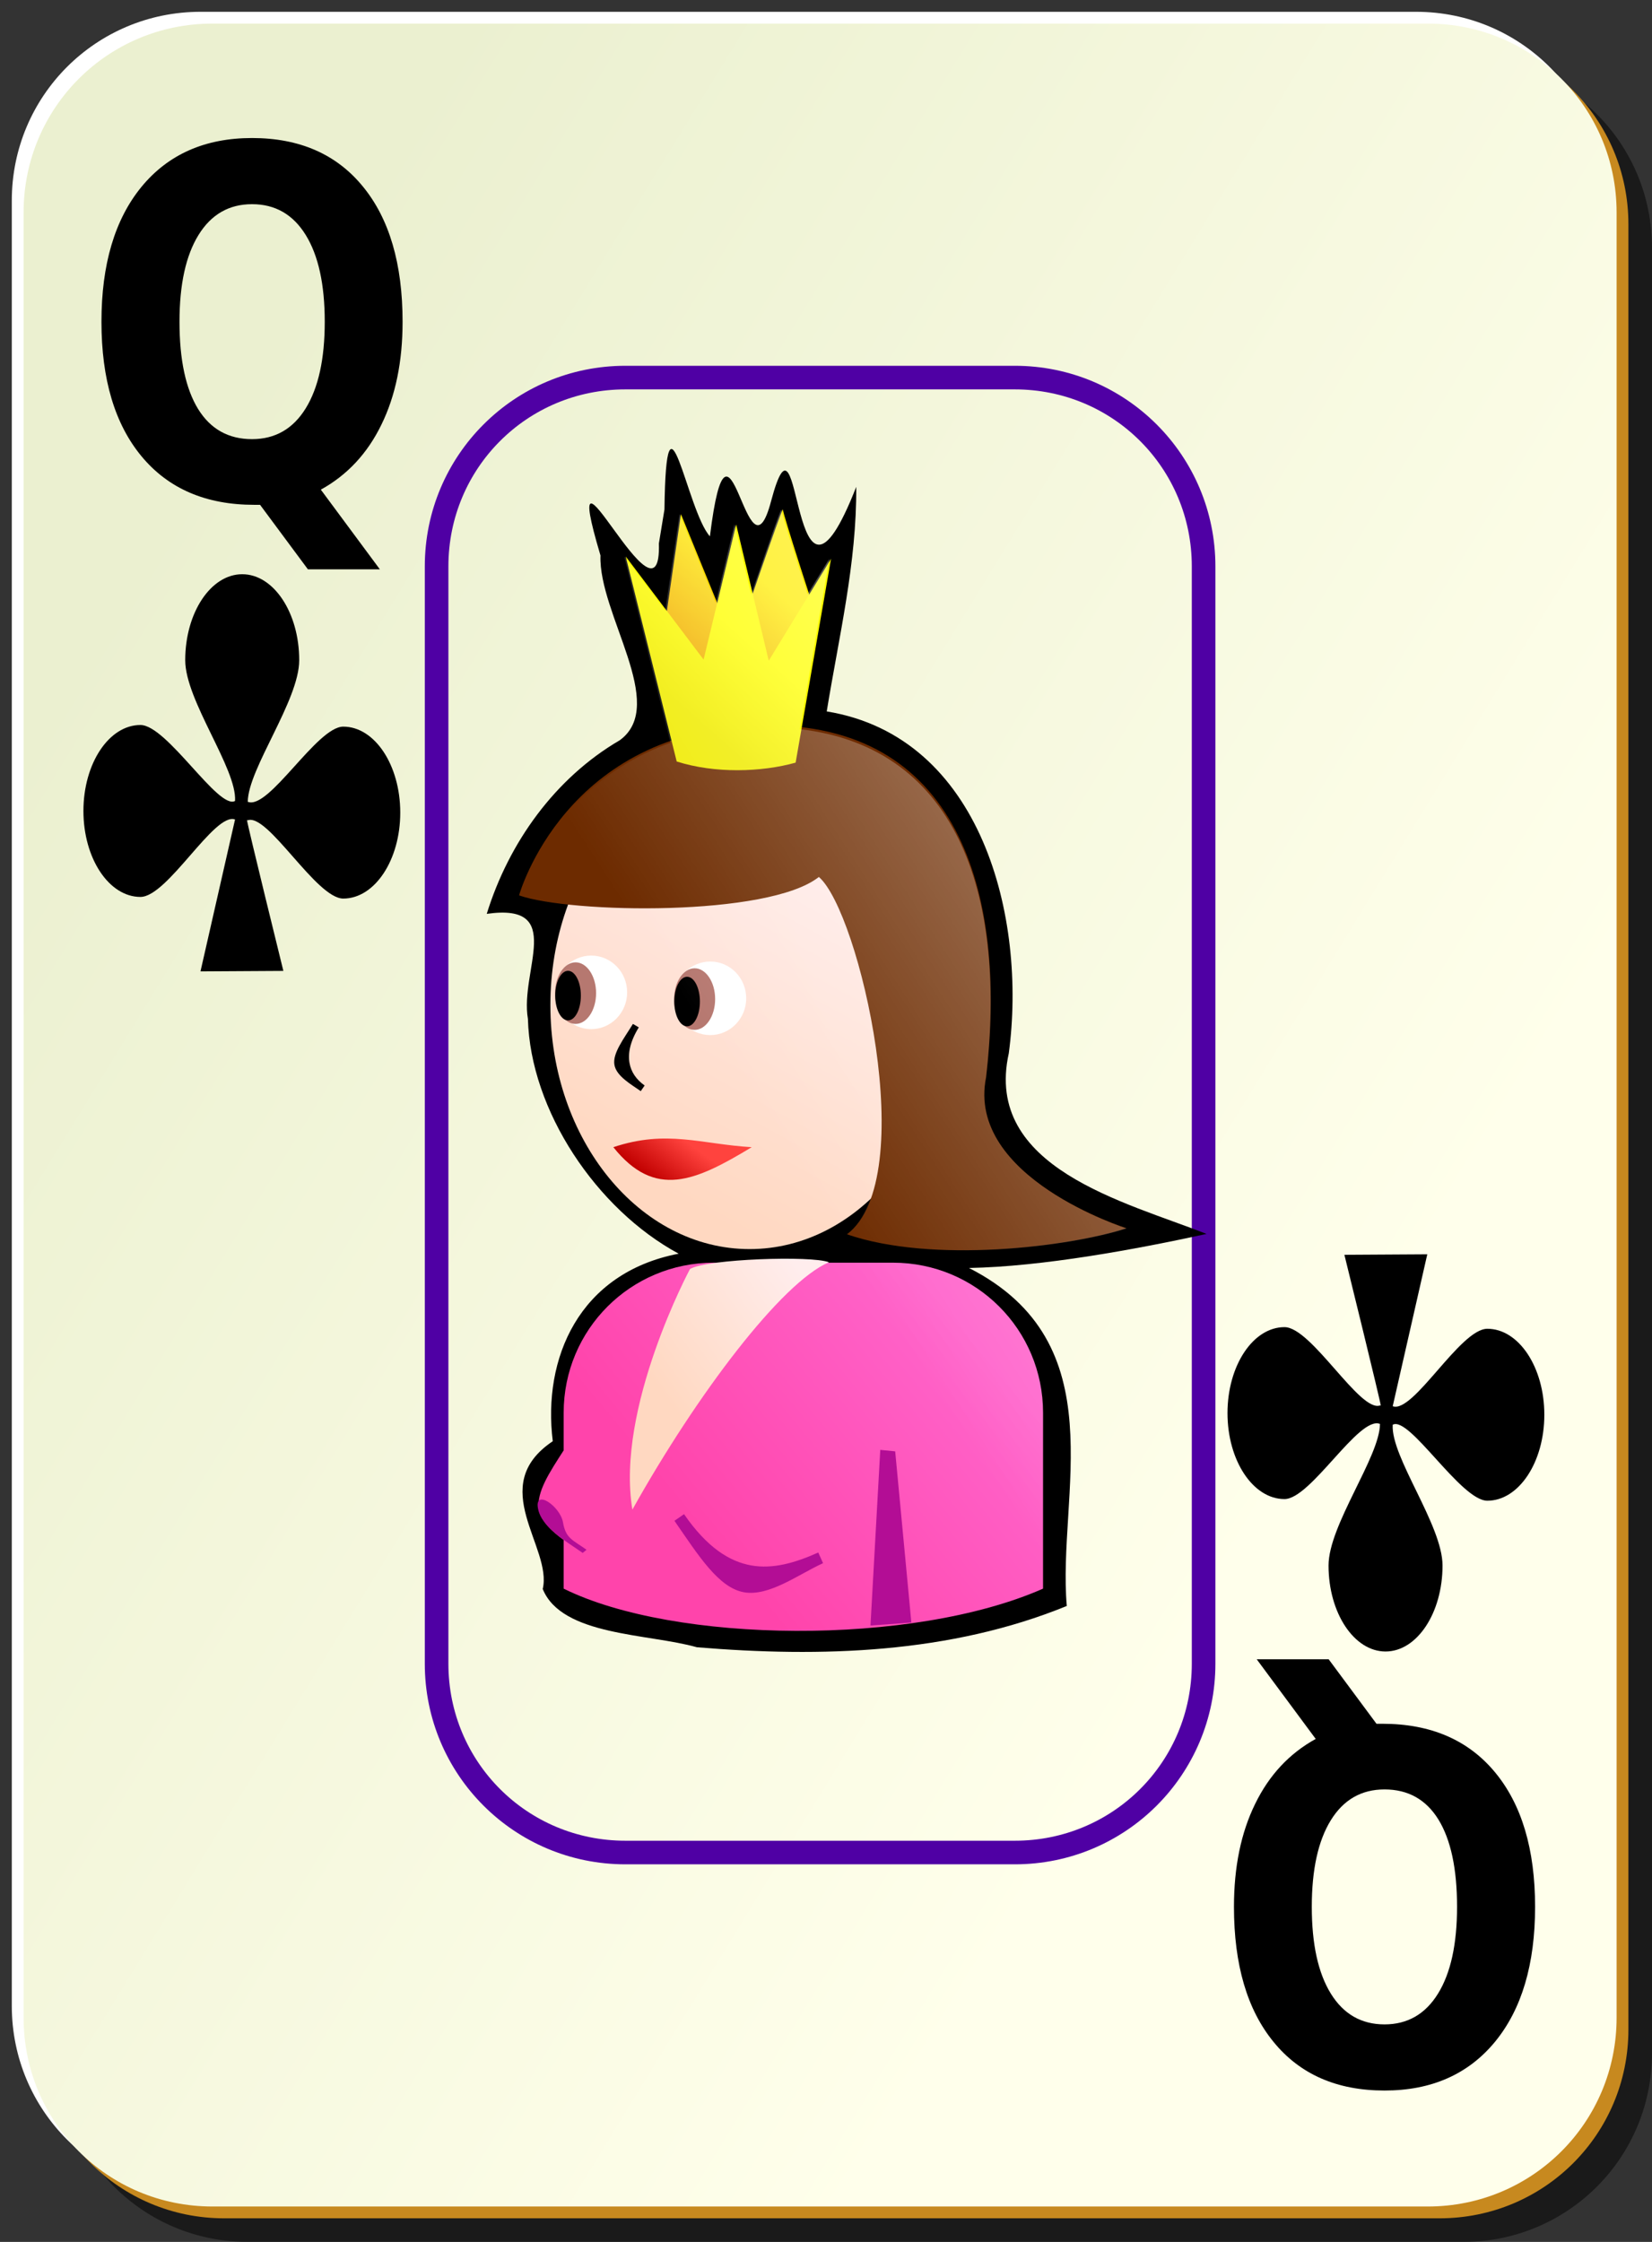 <?xml version="1.0" encoding="UTF-8" standalone="no"?>
<!-- Created with Inkscape (http://www.inkscape.org/) -->
<svg
   xmlns:dc="http://purl.org/dc/elements/1.1/"
   xmlns:cc="http://web.resource.org/cc/"
   xmlns:rdf="http://www.w3.org/1999/02/22-rdf-syntax-ns#"
   xmlns:svg="http://www.w3.org/2000/svg"
   xmlns="http://www.w3.org/2000/svg"
   xmlns:xlink="http://www.w3.org/1999/xlink"
   xmlns:sodipodi="http://inkscape.sourceforge.net/DTD/sodipodi-0.dtd"
   xmlns:inkscape="http://www.inkscape.org/namespaces/inkscape"
   id="svg2"
   height="190"
   width="140"
   y="0"
   x="0"
   version="1.0"
   sodipodi:version="0.32"
   inkscape:version="0.41+cvs"
   sodipodi:docname="bordered_c_q.svg"
   sodipodi:docbase="/home/nicu/Desktop/card_nicu_buculei_01.zip_FILES/cards/bordered">
  <rect width="100%" height="100%" fill="#333333" stroke="none"/>
  <sodipodi:namedview
     id="base"
     pagecolor="#ffffff"
     bordercolor="#666666"
     borderopacity="1.0"
     inkscape:pageopacity="0.0"
     inkscape:pageshadow="2"
     inkscape:window-width="1152"
     inkscape:window-height="791"
     inkscape:zoom="1.0000000"
     inkscape:cx="70.000000"
     inkscape:cy="95.000000"
     inkscape:window-x="0"
     inkscape:window-y="26"
     inkscape:current-layer="svg2"
     showgrid="false" />
  <defs
     id="defs3">
    <linearGradient
       id="linearGradient2060">
      <stop
         id="stop2062"
         offset="0"
         style="stop-color:#ebf0d0;stop-opacity:1;" />
      <stop
         id="stop2064"
         offset="1"
         style="stop-color:#ffffeb;stop-opacity:1;" />
    </linearGradient>
    <linearGradient
       gradientTransform="translate(0,-1)"
       gradientUnits="userSpaceOnUse"
       xlink:href="#linearGradient2060"
       id="linearGradient4853"
       y2="128.695"
       x2="109"
       y1="63.1"
       x1="2" />
    <linearGradient
       y2="256.18"
       x2="484.796"
       y1="437.499"
       x1="356.442"
       gradientTransform="matrix(0.187,0,0,0.145,-49.32,316.049)"
       gradientUnits="userSpaceOnUse"
       id="linearGradient4406"
       xlink:href="#linearGradient3857"
       inkscape:collect="always" />
    <linearGradient
       gradientTransform="translate(-19.627,283.294)"
       y2="101.982"
       x2="32.217"
       y1="103.131"
       x1="25.75"
       gradientUnits="userSpaceOnUse"
       id="linearGradient4403"
       xlink:href="#linearGradient5407"
       inkscape:collect="always" />
    <linearGradient
       y2="415.539"
       x2="449.323"
       y1="540.539"
       x1="298.986"
       gradientTransform="matrix(0.145,0,0,0.145,-26.925,326.69)"
       gradientUnits="userSpaceOnUse"
       id="linearGradient4400"
       xlink:href="#linearGradient4408"
       inkscape:collect="always" />
    <linearGradient
       y2="322.139"
       x2="312.092"
       y1="346.327"
       x1="294.246"
       gradientTransform="matrix(0.145,0,0,0.145,-26.527,329.383)"
       gradientUnits="userSpaceOnUse"
       id="linearGradient4388"
       xlink:href="#linearGradient6214"
       inkscape:collect="always" />
    <linearGradient
       gradientTransform="translate(-19.627,283.294)"
       y2="51.181"
       x2="60"
       y1="58.34"
       x1="32.464"
       gradientUnits="userSpaceOnUse"
       id="linearGradient4380"
       xlink:href="#linearGradient5417"
       inkscape:collect="always" />
    <linearGradient
       gradientTransform="translate(-19.627,283.294)"
       y2="56.605"
       x2="60.723"
       y1="63.942"
       x1="32.969"
       gradientUnits="userSpaceOnUse"
       id="linearGradient4377"
       xlink:href="#linearGradient5407"
       inkscape:collect="always" />
    <linearGradient
       gradientTransform="translate(-19.627,283.294)"
       y2="103.148"
       x2="61.035"
       y1="104.916"
       x1="58.248"
       gradientUnits="userSpaceOnUse"
       id="linearGradient4374"
       xlink:href="#linearGradient5407"
       inkscape:collect="always" />
    <linearGradient
       y2="110.928"
       x2="43.598"
       y1="116.761"
       x1="36.313"
       gradientTransform="translate(-16.307,286.413)"
       gradientUnits="userSpaceOnUse"
       id="linearGradient4370"
       xlink:href="#linearGradient5407"
       inkscape:collect="always" />
    <linearGradient
       y2="346.667"
       x2="361.498"
       y1="-31.93"
       x1="688.304"
       gradientTransform="matrix(0.187,0,0,0.145,-49.318,316.048)"
       gradientUnits="userSpaceOnUse"
       id="linearGradient4342"
       xlink:href="#linearGradient2580"
       inkscape:collect="always" />
    <linearGradient
       y2="344.417"
       x2="410.906"
       y1="77.395"
       x1="652.295"
       gradientTransform="matrix(0.187,0,0,0.145,74.296,109.487)"
       gradientUnits="userSpaceOnUse"
       id="linearGradient3736"
       xlink:href="#linearGradient2580"
       inkscape:collect="always" />
    <linearGradient
       y2="256.18"
       x2="484.796"
       y1="437.499"
       x1="356.442"
       gradientTransform="matrix(0.187,0,0,0.145,74.301,109.475)"
       gradientUnits="userSpaceOnUse"
       id="linearGradient3686"
       xlink:href="#linearGradient3857"
       inkscape:collect="always" />
    <linearGradient
       y2="415.539"
       x2="449.323"
       y1="540.539"
       x1="298.986"
       gradientTransform="matrix(0.145,0,0,0.145,99.215,121.455)"
       gradientUnits="userSpaceOnUse"
       id="linearGradient3683"
       xlink:href="#linearGradient3865"
       inkscape:collect="always" />
    <linearGradient
       y2="322.139"
       x2="312.092"
       y1="346.327"
       x1="294.246"
       gradientTransform="matrix(0.145,0,0,0.145,97.094,122.808)"
       gradientUnits="userSpaceOnUse"
       id="linearGradient3671"
       xlink:href="#linearGradient6214"
       inkscape:collect="always" />
    <linearGradient
       gradientTransform="translate(43.646,73.72)"
       y2="120.973"
       x2="105.545"
       y1="124.161"
       x1="101.393"
       gradientUnits="userSpaceOnUse"
       id="linearGradient3664"
       xlink:href="#linearGradient5407"
       inkscape:collect="always" />
    <linearGradient
       y2="103.334"
       x2="112.891"
       y1="108.764"
       x1="98.818"
       gradientTransform="translate(39.501,74.756)"
       gradientUnits="userSpaceOnUse"
       id="linearGradient3661"
       xlink:href="#linearGradient3196"
       inkscape:collect="always" />
    <linearGradient
       y2="62.671"
       x2="111.883"
       y1="65.109"
       x1="103.562"
       gradientTransform="translate(40.119,73.845)"
       gradientUnits="userSpaceOnUse"
       id="linearGradient3658"
       xlink:href="#linearGradient5407"
       inkscape:collect="always" />
    <linearGradient
       gradientTransform="translate(43.646,73.72)"
       y2="57.702"
       x2="117.139"
       y1="62.938"
       x1="93.5"
       gradientUnits="userSpaceOnUse"
       id="linearGradient3655"
       xlink:href="#linearGradient3865"
       inkscape:collect="always" />
    <linearGradient
       y2="98.109"
       x2="-101.909"
       y1="46.291"
       x1="-21.764"
       gradientTransform="translate(181.438,56.211)"
       gradientUnits="userSpaceOnUse"
       id="linearGradient3601"
       xlink:href="#linearGradient2580"
       inkscape:collect="always" />
    <linearGradient
       y2="256.18"
       x2="484.796"
       y1="437.499"
       x1="356.442"
       gradientTransform="matrix(0.187,0,0,0.145,12.089,108.534)"
       gradientUnits="userSpaceOnUse"
       id="linearGradient3598"
       xlink:href="#linearGradient3857"
       inkscape:collect="always" />
    <linearGradient
       y2="415.539"
       x2="449.323"
       y1="540.539"
       x1="298.986"
       gradientTransform="matrix(0.145,0,0,0.145,37.484,121.174)"
       gradientUnits="userSpaceOnUse"
       id="linearGradient3595"
       xlink:href="#linearGradient3865"
       inkscape:collect="always" />
    <linearGradient
       y2="322.139"
       x2="312.092"
       y1="346.327"
       x1="294.246"
       gradientTransform="matrix(0.145,0,0,0.145,34.882,120.523)"
       gradientUnits="userSpaceOnUse"
       id="linearGradient3580"
       xlink:href="#linearGradient6214"
       inkscape:collect="always" />
    <linearGradient
       y2="113.287"
       x2="65.8"
       y1="122.476"
       x1="53.127"
       gradientTransform="translate(24.438,65.208)"
       gradientUnits="userSpaceOnUse"
       id="linearGradient3574"
       xlink:href="#linearGradient3857"
       inkscape:collect="always" />
    <linearGradient
       y2="256.18"
       x2="484.796"
       y1="437.499"
       x1="356.442"
       gradientTransform="matrix(0.187,0,0,0.145,-43.32,111.049)"
       gradientUnits="userSpaceOnUse"
       id="linearGradient3518"
       xlink:href="#linearGradient3857"
       inkscape:collect="always" />
    <linearGradient
       gradientTransform="translate(-13.627,78.294)"
       y2="101.982"
       x2="32.217"
       y1="103.131"
       x1="25.75"
       gradientUnits="userSpaceOnUse"
       id="linearGradient3515"
       xlink:href="#linearGradient5407"
       inkscape:collect="always" />
    <linearGradient
       y2="415.539"
       x2="449.323"
       y1="540.539"
       x1="298.986"
       gradientTransform="matrix(0.145,0,0,0.145,-20.925,121.69)"
       gradientUnits="userSpaceOnUse"
       id="linearGradient3512"
       xlink:href="#linearGradient3865"
       inkscape:collect="always" />
    <linearGradient
       y2="322.139"
       x2="312.092"
       y1="346.327"
       x1="294.246"
       gradientTransform="matrix(0.145,0,0,0.145,-20.527,124.383)"
       gradientUnits="userSpaceOnUse"
       id="linearGradient3500"
       xlink:href="#linearGradient6214"
       inkscape:collect="always" />
    <linearGradient
       gradientTransform="translate(-13.627,78.294)"
       y2="51.181"
       x2="60"
       y1="58.34"
       x1="32.464"
       gradientUnits="userSpaceOnUse"
       id="linearGradient3492"
       xlink:href="#linearGradient5417"
       inkscape:collect="always" />
    <linearGradient
       gradientTransform="translate(-13.627,78.294)"
       y2="56.605"
       x2="60.723"
       y1="63.942"
       x1="32.969"
       gradientUnits="userSpaceOnUse"
       id="linearGradient3489"
       xlink:href="#linearGradient5407"
       inkscape:collect="always" />
    <linearGradient
       gradientTransform="translate(-13.627,78.294)"
       y2="103.148"
       x2="61.035"
       y1="104.916"
       x1="58.248"
       gradientUnits="userSpaceOnUse"
       id="linearGradient3486"
       xlink:href="#linearGradient5407"
       inkscape:collect="always" />
    <linearGradient
       y2="110.928"
       x2="43.598"
       y1="116.761"
       x1="36.313"
       gradientTransform="translate(-10.307,81.413)"
       gradientUnits="userSpaceOnUse"
       id="linearGradient3482"
       xlink:href="#linearGradient5407"
       inkscape:collect="always" />
    <linearGradient
       y2="346.667"
       x2="361.498"
       y1="-31.93"
       x1="688.304"
       gradientTransform="matrix(0.187,0,0,0.145,-43.318,111.048)"
       gradientUnits="userSpaceOnUse"
       id="linearGradient3454"
       xlink:href="#linearGradient2580"
       inkscape:collect="always" />
    <linearGradient
       y2="344.417"
       x2="410.906"
       y1="77.395"
       x1="652.295"
       gradientTransform="matrix(0.187,0,0,0.145,30.646,35.762)"
       gradientUnits="userSpaceOnUse"
       id="linearGradient2288"
       xlink:href="#linearGradient2580"
       inkscape:collect="always" />
    <linearGradient
       y2="57.702"
       x2="117.139"
       y1="62.938"
       x1="93.5"
       gradientUnits="userSpaceOnUse"
       id="linearGradient2284"
       xlink:href="#linearGradient3865"
       inkscape:collect="always" />
    <linearGradient
       y2="62.671"
       x2="111.883"
       y1="65.109"
       x1="103.562"
       gradientTransform="translate(-3.528,0.125)"
       gradientUnits="userSpaceOnUse"
       id="linearGradient2282"
       xlink:href="#linearGradient5407"
       inkscape:collect="always" />
    <linearGradient
       y2="103.334"
       x2="112.891"
       y1="108.764"
       x1="98.818"
       gradientTransform="translate(-4.145,1.036)"
       gradientUnits="userSpaceOnUse"
       id="linearGradient2280"
       xlink:href="#linearGradient3196"
       inkscape:collect="always" />
    <linearGradient
       y2="120.973"
       x2="105.545"
       y1="124.161"
       x1="101.393"
       gradientUnits="userSpaceOnUse"
       id="linearGradient2278"
       xlink:href="#linearGradient5407"
       inkscape:collect="always" />
    <linearGradient
       y2="322.139"
       x2="312.092"
       y1="346.327"
       x1="294.246"
       gradientTransform="matrix(0.145,0,0,0.145,53.447,49.089)"
       gradientUnits="userSpaceOnUse"
       id="linearGradient2276"
       xlink:href="#linearGradient6214"
       inkscape:collect="always" />
    <linearGradient
       y2="415.539"
       x2="449.323"
       y1="540.539"
       x1="298.986"
       gradientTransform="matrix(0.145,0,0,0.145,55.568,47.736)"
       gradientUnits="userSpaceOnUse"
       id="linearGradient2274"
       xlink:href="#linearGradient3865"
       inkscape:collect="always" />
    <linearGradient
       y2="256.18"
       x2="484.796"
       y1="437.499"
       x1="356.442"
       gradientTransform="matrix(0.187,0,0,0.145,30.654,35.755)"
       gradientUnits="userSpaceOnUse"
       id="linearGradient2272"
       xlink:href="#linearGradient3857"
       inkscape:collect="always" />
    <linearGradient
       y2="346.667"
       x2="361.498"
       y1="-31.93"
       x1="688.304"
       gradientTransform="matrix(0.187,0,0,0.145,-29.693,32.755)"
       gradientUnits="userSpaceOnUse"
       id="linearGradient2270"
       xlink:href="#linearGradient2580"
       inkscape:collect="always" />
    <linearGradient
       y2="110.928"
       x2="43.598"
       y1="116.761"
       x1="36.313"
       gradientTransform="translate(3.32,3.119)"
       gradientUnits="userSpaceOnUse"
       id="linearGradient2268"
       xlink:href="#linearGradient5407"
       inkscape:collect="always" />
    <linearGradient
       y2="103.148"
       x2="61.035"
       y1="104.916"
       x1="58.248"
       gradientUnits="userSpaceOnUse"
       id="linearGradient2266"
       xlink:href="#linearGradient5407"
       inkscape:collect="always" />
    <linearGradient
       y2="56.605"
       x2="60.723"
       y1="63.942"
       x1="32.969"
       gradientUnits="userSpaceOnUse"
       id="linearGradient2264"
       xlink:href="#linearGradient5407"
       inkscape:collect="always" />
    <linearGradient
       y2="51.181"
       x2="60"
       y1="58.34"
       x1="32.464"
       gradientUnits="userSpaceOnUse"
       id="linearGradient2262"
       xlink:href="#linearGradient5417"
       inkscape:collect="always" />
    <linearGradient
       y2="322.139"
       x2="312.092"
       y1="346.327"
       x1="294.246"
       gradientTransform="matrix(0.145,0,0,0.145,-6.9,46.089)"
       gradientUnits="userSpaceOnUse"
       id="linearGradient2260"
       xlink:href="#linearGradient6214"
       inkscape:collect="always" />
    <linearGradient
       y2="415.539"
       x2="449.323"
       y1="540.539"
       x1="298.986"
       gradientTransform="matrix(0.145,0,0,0.145,-7.298,43.396)"
       gradientUnits="userSpaceOnUse"
       id="linearGradient2258"
       xlink:href="#linearGradient3865"
       inkscape:collect="always" />
    <linearGradient
       y2="101.982"
       x2="32.217"
       y1="103.131"
       x1="25.75"
       gradientUnits="userSpaceOnUse"
       id="linearGradient2256"
       xlink:href="#linearGradient5407"
       inkscape:collect="always" />
    <linearGradient
       y2="256.18"
       x2="484.796"
       y1="437.499"
       x1="356.442"
       gradientTransform="matrix(0.187,0,0,0.145,-29.693,32.755)"
       gradientUnits="userSpaceOnUse"
       id="linearGradient2254"
       xlink:href="#linearGradient3857"
       inkscape:collect="always" />
    <linearGradient
       y2="98.109"
       x2="-101.909"
       y1="46.291"
       x1="-21.764"
       gradientTransform="translate(70.987,-15.564)"
       gradientUnits="userSpaceOnUse"
       id="linearGradient2252"
       xlink:href="#linearGradient2580"
       inkscape:collect="always" />
    <linearGradient
       y2="113.287"
       x2="65.8"
       y1="122.476"
       x1="53.127"
       gradientTransform="translate(-86.018,-6.564)"
       gradientUnits="userSpaceOnUse"
       id="linearGradient2250"
       xlink:href="#linearGradient3857"
       inkscape:collect="always" />
    <linearGradient
       y2="322.139"
       x2="312.092"
       y1="346.327"
       x1="294.246"
       gradientTransform="matrix(0.145,0,0,0.145,-75.574,48.752)"
       gradientUnits="userSpaceOnUse"
       id="linearGradient2248"
       xlink:href="#linearGradient6214"
       inkscape:collect="always" />
    <linearGradient
       y2="415.539"
       x2="449.323"
       y1="540.539"
       x1="298.986"
       gradientTransform="matrix(0.145,0,0,0.145,-72.972,49.402)"
       gradientUnits="userSpaceOnUse"
       id="linearGradient2242"
       xlink:href="#linearGradient3865"
       inkscape:collect="always" />
    <linearGradient
       y2="256.18"
       x2="484.796"
       y1="437.499"
       x1="356.442"
       gradientTransform="matrix(0.187,0,0,0.145,-98.367,36.762)"
       gradientUnits="userSpaceOnUse"
       id="linearGradient2240"
       xlink:href="#linearGradient3857"
       inkscape:collect="always" />
    <linearGradient
       y2="344.417"
       x2="410.906"
       y1="77.395"
       x1="652.295"
       gradientTransform="matrix(0.187,0,0,0.145,30.646,35.762)"
       gradientUnits="userSpaceOnUse"
       id="linearGradient2005"
       xlink:href="#linearGradient2580"
       inkscape:collect="always" />
    <linearGradient
       y2="57.702"
       x2="117.139"
       y1="62.938"
       x1="93.5"
       gradientUnits="userSpaceOnUse"
       id="linearGradient2001"
       xlink:href="#linearGradient3865"
       inkscape:collect="always" />
    <linearGradient
       y2="62.671"
       x2="111.883"
       y1="65.109"
       x1="103.562"
       gradientTransform="translate(-3.528,0.125)"
       gradientUnits="userSpaceOnUse"
       id="linearGradient1999"
       xlink:href="#linearGradient5407"
       inkscape:collect="always" />
    <linearGradient
       y2="103.334"
       x2="112.891"
       y1="108.764"
       x1="98.818"
       gradientTransform="translate(-4.145,1.036)"
       gradientUnits="userSpaceOnUse"
       id="linearGradient1997"
       xlink:href="#linearGradient3196"
       inkscape:collect="always" />
    <linearGradient
       y2="120.973"
       x2="105.545"
       y1="124.161"
       x1="101.393"
       gradientUnits="userSpaceOnUse"
       id="linearGradient1995"
       xlink:href="#linearGradient5407"
       inkscape:collect="always" />
    <linearGradient
       y2="322.139"
       x2="312.092"
       y1="346.327"
       x1="294.246"
       gradientTransform="matrix(0.145,0,0,0.145,53.447,49.089)"
       gradientUnits="userSpaceOnUse"
       id="linearGradient1993"
       xlink:href="#linearGradient6214"
       inkscape:collect="always" />
    <linearGradient
       y2="415.539"
       x2="449.323"
       y1="540.539"
       x1="298.986"
       gradientTransform="matrix(0.145,0,0,0.145,55.568,47.736)"
       gradientUnits="userSpaceOnUse"
       id="linearGradient1991"
       xlink:href="#linearGradient3865"
       inkscape:collect="always" />
    <linearGradient
       y2="256.18"
       x2="484.796"
       y1="437.499"
       x1="356.442"
       gradientTransform="matrix(0.187,0,0,0.145,30.654,35.755)"
       gradientUnits="userSpaceOnUse"
       id="linearGradient1989"
       xlink:href="#linearGradient3857"
       inkscape:collect="always" />
    <linearGradient
       y2="346.667"
       x2="361.498"
       y1="-31.93"
       x1="688.304"
       gradientTransform="matrix(0.187,0,0,0.145,-29.693,32.755)"
       gradientUnits="userSpaceOnUse"
       id="linearGradient1987"
       xlink:href="#linearGradient2580"
       inkscape:collect="always" />
    <linearGradient
       y2="110.928"
       x2="43.598"
       y1="116.761"
       x1="36.313"
       gradientTransform="translate(3.32,3.119)"
       gradientUnits="userSpaceOnUse"
       id="linearGradient1985"
       xlink:href="#linearGradient5407"
       inkscape:collect="always" />
    <linearGradient
       y2="103.148"
       x2="61.035"
       y1="104.916"
       x1="58.248"
       gradientUnits="userSpaceOnUse"
       id="linearGradient1983"
       xlink:href="#linearGradient5407"
       inkscape:collect="always" />
    <linearGradient
       y2="56.605"
       x2="60.723"
       y1="63.942"
       x1="32.969"
       gradientUnits="userSpaceOnUse"
       id="linearGradient1981"
       xlink:href="#linearGradient5407"
       inkscape:collect="always" />
    <linearGradient
       y2="51.181"
       x2="60"
       y1="58.34"
       x1="32.464"
       gradientUnits="userSpaceOnUse"
       id="linearGradient1979"
       xlink:href="#linearGradient5417"
       inkscape:collect="always" />
    <linearGradient
       y2="322.139"
       x2="312.092"
       y1="346.327"
       x1="294.246"
       gradientTransform="matrix(0.145,0,0,0.145,-6.9,46.089)"
       gradientUnits="userSpaceOnUse"
       id="linearGradient1977"
       xlink:href="#linearGradient6214"
       inkscape:collect="always" />
    <linearGradient
       y2="415.539"
       x2="449.323"
       y1="540.539"
       x1="298.986"
       gradientTransform="matrix(0.145,0,0,0.145,-7.298,43.396)"
       gradientUnits="userSpaceOnUse"
       id="linearGradient1975"
       xlink:href="#linearGradient3865"
       inkscape:collect="always" />
    <linearGradient
       y2="101.982"
       x2="32.217"
       y1="103.131"
       x1="25.75"
       gradientUnits="userSpaceOnUse"
       id="linearGradient1973"
       xlink:href="#linearGradient5407"
       inkscape:collect="always" />
    <linearGradient
       y2="256.18"
       x2="484.796"
       y1="437.499"
       x1="356.442"
       gradientTransform="matrix(0.187,0,0,0.145,-29.693,32.755)"
       gradientUnits="userSpaceOnUse"
       id="linearGradient1971"
       xlink:href="#linearGradient3857"
       inkscape:collect="always" />
    <linearGradient
       y2="98.109"
       x2="-101.909"
       y1="46.291"
       x1="-21.764"
       gradientTransform="translate(70.987,-15.564)"
       gradientUnits="userSpaceOnUse"
       id="linearGradient1969"
       xlink:href="#linearGradient2580"
       inkscape:collect="always" />
    <linearGradient
       y2="113.287"
       x2="65.8"
       y1="122.476"
       x1="53.127"
       gradientTransform="translate(-86.018,-6.564)"
       gradientUnits="userSpaceOnUse"
       id="linearGradient1967"
       xlink:href="#linearGradient3857"
       inkscape:collect="always" />
    <linearGradient
       y2="322.139"
       x2="312.092"
       y1="346.327"
       x1="294.246"
       gradientTransform="matrix(0.145,0,0,0.145,-75.574,48.752)"
       gradientUnits="userSpaceOnUse"
       id="linearGradient1965"
       xlink:href="#linearGradient6214"
       inkscape:collect="always" />
    <linearGradient
       y2="415.539"
       x2="449.323"
       y1="540.539"
       x1="298.986"
       gradientTransform="matrix(0.145,0,0,0.145,-72.972,49.402)"
       gradientUnits="userSpaceOnUse"
       id="linearGradient1959"
       xlink:href="#linearGradient3865"
       inkscape:collect="always" />
    <linearGradient
       y2="256.18"
       x2="484.796"
       y1="437.499"
       x1="356.442"
       gradientTransform="matrix(0.187,0,0,0.145,-98.367,36.762)"
       gradientUnits="userSpaceOnUse"
       id="linearGradient1957"
       xlink:href="#linearGradient3857"
       inkscape:collect="always" />
    <linearGradient
       y2="167.521"
       x2="384.934"
       y1="-108.126"
       x1="625.703"
       gradientTransform="matrix(0.145,0,0,0.145,125.238,54.055)"
       gradientUnits="userSpaceOnUse"
       id="linearGradient1747"
       xlink:href="#linearGradient2580"
       inkscape:collect="always" />
    <linearGradient
       inkscape:collect="always"
       xlink:href="#linearGradient2580"
       id="linearGradient4188"
       gradientUnits="userSpaceOnUse"
       gradientTransform="matrix(0.145,0,0,0.145,125.238,54.055)"
       x1="625.703"
       y1="-108.126"
       x2="384.934"
       y2="167.521" />
    <linearGradient
       inkscape:collect="always"
       xlink:href="#linearGradient5407"
       id="linearGradient4035"
       x1="168.502"
       y1="79.187"
       x2="182.72"
       y2="76.889"
       gradientUnits="userSpaceOnUse" />
    <linearGradient
       inkscape:collect="always"
       xlink:href="#linearGradient3196"
       id="linearGradient3261"
       x1="154.62"
       y1="111.381"
       x2="196.723"
       y2="111.381"
       gradientUnits="userSpaceOnUse" />
    <linearGradient
       inkscape:collect="always"
       xlink:href="#linearGradient5407"
       id="linearGradient2491"
       gradientUnits="userSpaceOnUse"
       gradientTransform="translate(45.015,-3.877)"
       x1="152.346"
       y1="68.058"
       x2="154.428"
       y2="66.479" />
    <linearGradient
       inkscape:collect="always"
       xlink:href="#linearGradient5407"
       id="linearGradient2487"
       gradientUnits="userSpaceOnUse"
       x1="152.346"
       y1="68.058"
       x2="154.428"
       y2="66.479"
       gradientTransform="translate(9.62,-9.261)" />
    <linearGradient
       inkscape:collect="always"
       xlink:href="#linearGradient5407"
       id="linearGradient2483"
       x1="152.346"
       y1="68.058"
       x2="154.428"
       y2="66.479"
       gradientUnits="userSpaceOnUse" />
    <linearGradient
       inkscape:collect="always"
       xlink:href="#linearGradient5407"
       id="linearGradient2191"
       gradientUnits="userSpaceOnUse"
       x1="171.076"
       y1="124.372"
       x2="173.86"
       y2="123.974"
       gradientTransform="translate(0.309,1.225)" />
    <linearGradient
       inkscape:collect="always"
       xlink:href="#linearGradient3196"
       id="linearGradient2187"
       x1="169.794"
       y1="124.593"
       x2="175.186"
       y2="122.957"
       gradientUnits="userSpaceOnUse"
       gradientTransform="translate(0.309,1.225)" />
    <linearGradient
       gradientUnits="userSpaceOnUse"
       y2="65.1"
       x2="185.693"
       y1="73.1"
       x1="165.469"
       id="linearGradient7133"
       xlink:href="#linearGradient3865"
       inkscape:collect="always" />
    <linearGradient
       y2="256.18"
       x2="484.796"
       y1="437.499"
       x1="356.442"
       gradientTransform="matrix(0.187,0,0,0.145,102.307,40.755)"
       gradientUnits="userSpaceOnUse"
       id="linearGradient5606"
       xlink:href="#linearGradient3857"
       inkscape:collect="always" />
    <linearGradient
       y2="415.539"
       x2="449.323"
       y1="540.539"
       x1="298.986"
       gradientTransform="matrix(0.145,0,0,0.145,125.238,54.055)"
       gradientUnits="userSpaceOnUse"
       id="linearGradient5600"
       xlink:href="#linearGradient3865"
       inkscape:collect="always" />
    <linearGradient
       y2="310.924"
       x2="319.802"
       y1="336.45"
       x1="298.101"
       gradientTransform="matrix(0.145,0,0,0.145,125.1,54.089)"
       gradientUnits="userSpaceOnUse"
       id="linearGradient5588"
       xlink:href="#linearGradient6214"
       inkscape:collect="always" />
    <linearGradient
       id="linearGradient6214">
      <stop
         style="stop-color:#c10000;stop-opacity:1;"
         offset="0"
         id="stop6216" />
      <stop
         style="stop-color:#ff433e;stop-opacity:1;"
         offset="1"
         id="stop6218" />
    </linearGradient>
    <linearGradient
       id="linearGradient5417">
      <stop
         id="stop5419"
         offset="0"
         style="stop-color:#f0a700;stop-opacity:1;" />
      <stop
         id="stop5421"
         offset="1"
         style="stop-color:#ffed00;stop-opacity:1;" />
    </linearGradient>
    <linearGradient
       id="linearGradient5407">
      <stop
         style="stop-color:#f0eb00;stop-opacity:1;"
         offset="0"
         id="stop5409" />
      <stop
         style="stop-color:#ffff00;stop-opacity:1;"
         offset="1"
         id="stop5411" />
    </linearGradient>
    <linearGradient
       id="linearGradient3865">
      <stop
         style="stop-color:#0083cc;stop-opacity:1;"
         offset="0"
         id="stop3867" />
      <stop
         style="stop-color:#24a4cc;stop-opacity:1;"
         offset="1"
         id="stop3869" />
    </linearGradient>
    <linearGradient
       id="linearGradient3857">
      <stop
         style="stop-color:#ffd8c1;stop-opacity:1;"
         offset="0"
         id="stop3859" />
      <stop
         style="stop-color:#ffeded;stop-opacity:1;"
         offset="1"
         id="stop3861" />
    </linearGradient>
    <linearGradient
       inkscape:collect="always"
       id="linearGradient2580">
      <stop
         style="stop-color:#ffffff;stop-opacity:1;"
         offset="0"
         id="stop2582" />
      <stop
         style="stop-color:#ffffff;stop-opacity:0;"
         offset="1"
         id="stop2584" />
    </linearGradient>
    <linearGradient
       id="linearGradient3196">
      <stop
         style="stop-color:#008200;stop-opacity:1;"
         offset="0"
         id="stop3198" />
      <stop
         style="stop-color:#00d000;stop-opacity:1;"
         offset="1"
         id="stop3200" />
    </linearGradient>
    <linearGradient
       id="linearGradient4408">
      <stop
         style="stop-color:#ff44ab;stop-opacity:1;"
         offset="0"
         id="stop4410" />
      <stop
         style="stop-color:#ff66cc;stop-opacity:1;"
         offset="1"
         id="stop4412" />
    </linearGradient>
    <linearGradient
       inkscape:collect="always"
       xlink:href="#linearGradient3857"
       id="linearGradient7940"
       gradientUnits="userSpaceOnUse"
       gradientTransform="matrix(0.187,0,0,0.145,6.089,313.533)"
       x1="356.442"
       y1="437.499"
       x2="484.796"
       y2="256.18" />
    <linearGradient
       inkscape:collect="always"
       xlink:href="#linearGradient4408"
       id="linearGradient7942"
       gradientUnits="userSpaceOnUse"
       gradientTransform="matrix(0.145,0,0,0.145,31.484,326.174)"
       x1="298.986"
       y1="540.539"
       x2="449.323"
       y2="415.539" />
    <linearGradient
       inkscape:collect="always"
       xlink:href="#linearGradient5417"
       id="linearGradient7944"
       gradientUnits="userSpaceOnUse"
       x1="632"
       y1="146.362"
       x2="698"
       y2="85.362" />
    <linearGradient
       inkscape:collect="always"
       xlink:href="#linearGradient5407"
       id="linearGradient7946"
       gradientUnits="userSpaceOnUse"
       x1="653"
       y1="210.362"
       x2="708"
       y2="160.362" />
    <linearGradient
       inkscape:collect="always"
       xlink:href="#linearGradient6214"
       id="linearGradient7948"
       gradientUnits="userSpaceOnUse"
       gradientTransform="matrix(0.145,0,0,0.145,28.882,325.523)"
       x1="294.246"
       y1="346.327"
       x2="312.092"
       y2="322.139" />
    <linearGradient
       inkscape:collect="always"
       xlink:href="#linearGradient3857"
       id="linearGradient7950"
       gradientUnits="userSpaceOnUse"
       gradientTransform="translate(18.438,270.208)"
       x1="53.127"
       y1="122.476"
       x2="65.8"
       y2="113.287" />
    <linearGradient
       inkscape:collect="always"
       xlink:href="#linearGradient2580"
       id="linearGradient7952"
       gradientUnits="userSpaceOnUse"
       gradientTransform="translate(175.438,261.211)"
       x1="-21.764"
       y1="46.291"
       x2="-101.909"
       y2="98.109" />
  </defs>
  <g
     id="g5630">
    <path
       id="rect2070"
       style="fill:#000000;fill-opacity:0.498;stroke:none;stroke-width:0.2;stroke-miterlimit:4;stroke-dashoffset:0;stroke-opacity:1"
       d="M 21,5 L 124,5 C 132.864,5 140,12.136 140,21 L 140,174 C 140,182.864 132.864,190 124,190 L 21,190 C 12.136,190 5,182.864 5,174 L 5,21 C 5,12.136 12.136,5 21,5 z " />
    <path
       id="rect1300"
       style="fill:#ffffff;fill-opacity:1;stroke:none;stroke-width:0.2;stroke-miterlimit:4;stroke-dashoffset:0;stroke-opacity:1"
       d="M 17,1 L 120,1 C 128.864,1 136,8.136 136,17 L 136,170 C 136,178.864 128.864,186 120,186 L 17,186 C 8.136,186 1,178.864 1,170 L 1,17 C 1,8.136 8.136,1 17,1 z " />
    <path
       id="path5624"
       style="fill:#c7891f;fill-opacity:1;stroke:none;stroke-width:0.2;stroke-miterlimit:4;stroke-dashoffset:0;stroke-opacity:1"
       d="M 19,3 L 122,3 C 130.864,3 138,10.136 138,19 L 138,172 C 138,180.864 130.864,188 122,188 L 19,188 C 10.136,188 3,180.864 3,172 L 3,19 C 3,10.136 10.136,3 19,3 z " />
    <path
       id="rect1306"
       style="fill:url(#linearGradient4853);fill-opacity:1;stroke:none;stroke-width:0.2;stroke-miterlimit:4;stroke-dashoffset:0;stroke-opacity:1"
       d="M 18,2 L 121,2 C 129.864,2 137,9.136 137,18 L 137,171 C 137,179.864 129.864,187 121,187 L 18,187 C 9.136,187 2,179.864 2,171 L 2,18 C 2,9.136 9.136,2 18,2 z " />
    <path
       id="rect2941"
       style="fill:#4f00a4;fill-opacity:1;stroke:none;stroke-width:2;stroke-miterlimit:4;stroke-dashoffset:0;stroke-opacity:1"
       d="M 53,31 C 43.599,31 36,38.599 36,48 L 36,141 C 36,150.401 43.599,158 53,158 L 86,158 C 95.401,158 103,150.401 103,141 L 103,48 C 103,38.599 95.401,31 86,31 L 53,31 z M 53,33 L 86,33 C 94.327,33 101,39.673 101,48 L 101,141 C 101,149.327 94.327,156 86,156 L 53,156 C 44.673,156 38,149.327 38,141 L 38,48 C 38,39.673 44.673,33 53,33 z " />
  </g>
  <path
     id="text1481"
     style="font-size:37.419;font-style:normal;font-variant:normal;font-weight:bold;font-stretch:normal;fill:#000000;fill-opacity:1;stroke:none;stroke-width:1px;stroke-linecap:butt;stroke-linejoin:miter;stroke-opacity:1;font-family:Bitstream Vera Sans;text-anchor:start;writing-mode:lr-tb"
     d="M 22.039,42.783 L 21.54,42.783 C 17.453,42.783 14.275,41.416 12.004,38.683 C 9.734,35.951 8.598,32.146 8.598,27.27 C 8.598,22.408 9.728,18.596 11.988,15.837 C 14.258,13.077 17.381,11.698 21.358,11.698 C 25.378,11.698 28.507,13.064 30.744,15.797 C 32.992,18.529 34.117,22.354 34.117,27.27 C 34.117,30.646 33.518,33.553 32.322,35.991 C 31.137,38.429 29.426,40.264 27.189,41.497 L 32.189,48.248 L 26.092,48.248 L 22.039,42.783 M 21.358,17.304 C 19.408,17.304 17.896,18.174 16.822,19.916 C 15.748,21.657 15.211,24.109 15.211,27.27 C 15.211,30.485 15.737,32.95 16.789,34.665 C 17.841,36.366 19.364,37.217 21.358,37.217 C 23.318,37.217 24.835,36.346 25.91,34.604 C 26.984,32.863 27.521,30.418 27.521,27.27 C 27.521,24.109 26.984,21.657 25.91,19.916 C 24.835,18.174 23.318,17.304 21.358,17.304" />
  <path
     id="text4064"
     style="font-size:37.419;font-style:normal;font-variant:normal;font-weight:bold;font-stretch:normal;fill:#000000;fill-opacity:1;stroke:none;stroke-width:1px;stroke-linecap:butt;stroke-linejoin:miter;stroke-opacity:1;font-family:Bitstream Vera Sans;text-anchor:start;writing-mode:lr-tb"
     d="M 116.651,146.088 L 117.15,146.088 C 121.237,146.088 124.415,147.454 126.686,150.187 C 128.956,152.919 130.092,156.724 130.092,161.6 C 130.092,166.463 128.962,170.274 126.702,173.033 C 124.432,175.793 121.309,177.172 117.332,177.172 C 113.312,177.172 110.183,175.806 107.946,173.073 C 105.698,170.341 104.573,166.516 104.573,161.6 C 104.573,158.224 105.171,155.317 106.368,152.879 C 107.553,150.441 109.264,148.606 111.501,147.373 L 106.501,140.622 L 112.598,140.622 L 116.651,146.088 M 117.332,171.566 C 119.282,171.566 120.794,170.696 121.868,168.954 C 122.942,167.213 123.479,164.761 123.479,161.6 C 123.479,158.385 122.953,155.92 121.901,154.205 C 120.849,152.504 119.326,151.653 117.332,151.653 C 115.372,151.653 113.855,152.524 112.78,154.266 C 111.706,156.007 111.169,158.452 111.169,161.6 C 111.169,164.761 111.706,167.213 112.78,168.954 C 113.855,170.696 115.372,171.566 117.332,171.566" />
  <path
     sodipodi:nodetypes="cscsssccccccssscsc"
     id="path908"
     style="fill:#000000;fill-opacity:1;fill-rule:evenodd;stroke:none;stroke-width:1pt;stroke-linecap:butt;stroke-linejoin:miter;stroke-opacity:1"
     d="M 20.527,48.665 C 17.861,48.665 15.697,51.929 15.697,55.951 C 15.697,59.377 20.089,65.142 19.919,67.88 C 18.509,68.663 14.152,61.443 11.9,61.443 C 9.233,61.443 7.07,64.706 7.07,68.728 C 7.07,72.751 9.233,76.014 11.9,76.014 C 14.212,76.014 18.176,68.8 19.919,69.451 L 16.99,82.325 L 24.014,82.283 C 24.014,82.283 20.937,69.802 20.933,69.507 L 20.988,69.507 L 20.988,69.521 C 22.695,68.881 26.794,76.153 29.09,76.153 C 31.757,76.153 33.92,72.89 33.92,68.867 C 33.92,64.845 31.757,61.582 29.09,61.582 C 26.848,61.582 22.782,68.682 20.997,67.95 C 21.022,65.144 25.357,59.373 25.357,55.951 C 25.357,51.929 23.194,48.665 20.527,48.665 z " />
  <path
     sodipodi:nodetypes="cscsssccccccssscsc"
     id="path4052"
     style="fill:#000000;fill-opacity:1;fill-rule:evenodd;stroke:none;stroke-width:1pt;stroke-linecap:butt;stroke-linejoin:miter;stroke-opacity:1"
     d="M 117.418,139.963 C 120.085,139.963 122.248,136.699 122.248,132.677 C 122.248,129.25 117.856,123.485 118.027,120.747 C 119.437,119.965 123.794,127.185 126.046,127.185 C 128.712,127.185 130.875,123.921 130.875,119.899 C 130.875,115.877 128.712,112.613 126.046,112.613 C 123.733,112.613 119.77,119.827 118.027,119.176 L 120.956,106.302 L 113.932,106.344 C 113.932,106.344 117.009,118.825 117.013,119.121 L 116.957,119.121 L 116.957,119.107 C 115.25,119.746 111.152,112.474 108.855,112.474 C 106.189,112.474 104.025,115.738 104.025,119.76 C 104.025,123.782 106.189,127.046 108.855,127.046 C 111.098,127.046 115.163,119.945 116.948,120.678 C 116.923,123.483 112.588,129.254 112.588,132.677 C 112.588,136.699 114.752,139.963 117.418,139.963 z " />
  <g
     id="g4494"
     transform="translate(-16.25,-275.697)">
    <path
       sodipodi:nodetypes="ccccccccccccccccccc"
       id="path2033"
       d="M 72.088,321.754 C 72.336,330.143 63.313,309.912 67.138,322.772 C 66.96,327.717 72.883,335.418 68.781,338.427 C 63.292,341.628 59.366,347.109 57.5,353.146 C 64.224,352.191 60.283,357.953 60.989,362.048 C 61.194,369.798 66.79,378.181 73.764,381.946 C 65.298,383.578 62.224,390.831 63.095,397.839 C 57.401,401.663 63.086,406.823 62.244,410.364 C 63.864,414.354 71.184,414.128 75.312,415.302 C 85.834,416.173 96.753,415.847 106.656,411.802 C 105.832,402.377 110.893,389.536 98.367,383.158 C 104.591,383.042 112.466,381.587 118.5,380.271 C 111.636,377.562 99.575,374.693 101.741,364.963 C 103.275,353.498 99.468,338.14 86.312,335.989 C 87.341,329.667 88.861,323.399 88.812,316.958 C 83.135,331.469 84.266,308.138 81.594,318.176 C 79.54,325.979 78.071,307.799 76.412,321.153 C 74.439,318.97 72.711,307.115 72.56,318.878 L 72.088,321.754 z "
       style="fill:#000000;fill-opacity:1;stroke:none;stroke-width:2;stroke-miterlimit:4;stroke-dashoffset:0;stroke-opacity:1" />
    <path
       id="path2037"
       d="M 96.661,360.881 C 96.661,372.294 89.097,381.557 79.777,381.557 C 70.457,381.557 62.893,372.294 62.893,360.881 C 62.893,349.468 70.457,340.205 79.777,340.205 C 89.097,340.205 96.661,349.468 96.661,360.881 z "
       style="fill:url(#linearGradient7940);fill-opacity:1;stroke:none;stroke-width:2;stroke-miterlimit:4;stroke-dashoffset:0;stroke-opacity:1" />
    <path
       id="path2039"
       d="M 76.737,382.709 C 69.688,382.709 64.018,388.379 64.018,395.428 L 64.018,398.615 C 62.841,400.449 61.685,402.169 61.924,403.584 C 62.101,404.629 63.017,405.477 64.018,406.209 L 64.018,410.334 C 73.398,414.983 93.55,415.228 104.643,410.334 L 104.643,395.428 C 104.643,388.379 98.974,382.709 91.924,382.709 L 76.737,382.709 z "
       style="fill:url(#linearGradient7942);fill-opacity:1;stroke:none;stroke-width:2;stroke-miterlimit:4;stroke-dashoffset:0;stroke-opacity:1" />
    <path
       sodipodi:nodetypes="ccccccc"
       id="path2041"
       d="M 60.238,351.58 C 60.238,351.58 64.135,337.449 80.85,337.169 C 97.284,336.89 101.67,351.052 99.817,367.002 C 98.104,375.503 111.718,379.787 111.718,379.787 C 106.865,381.364 95.266,382.801 88.024,380.303 C 94.312,375.581 89.07,352.955 85.645,350.019 C 81.376,353.407 64.611,353.114 60.238,351.58 z "
       style="fill:#6d2b00;fill-opacity:1;fill-rule:evenodd;stroke:none;stroke-width:1.537px;stroke-linecap:butt;stroke-linejoin:miter;stroke-opacity:1" />
    <g
       transform="matrix(0.145,0,0,0.145,28.882,325.523)"
       id="g2043">
      <path
         id="path2045"
         d="M 353,245.862 C 353,257.73 343.592,267.362 332,267.362 C 320.408,267.362 311,257.73 311,245.862 C 311,233.994 320.408,224.362 332,224.362 C 343.592,224.362 353,233.994 353,245.862 z "
         style="fill:#ffffff;fill-opacity:1;stroke:none;stroke-width:2;stroke-miterlimit:4;stroke-dashoffset:0;stroke-opacity:1"
         transform="translate(-4,-6)" />
      <path
         id="path2047"
         d="M 353,245.862 C 353,257.73 343.592,267.362 332,267.362 C 320.408,267.362 311,257.73 311,245.862 C 311,233.994 320.408,224.362 332,224.362 C 343.592,224.362 353,233.994 353,245.862 z "
         style="fill:#b67870;fill-opacity:1;stroke:none;stroke-width:2;stroke-miterlimit:4;stroke-dashoffset:0;stroke-opacity:1"
         transform="matrix(0.571,0,0,0.837,129.286,34.524)" />
      <path
         id="path2049"
         d="M 353,245.862 C 353,257.73 343.592,267.362 332,267.362 C 320.408,267.362 311,257.73 311,245.862 C 311,233.994 320.408,224.362 332,224.362 C 343.592,224.362 353,233.994 353,245.862 z "
         style="fill:#000000;fill-opacity:1;stroke:none;stroke-width:2;stroke-miterlimit:4;stroke-dashoffset:0;stroke-opacity:1"
         transform="matrix(0.357,0,0,0.674,195.929,76.048)" />
    </g>
    <g
       transform="matrix(0.12,0,0,9.705316e-2,-1.403,317.875)"
       id="g2051">
      <path
         style="fill:url(#linearGradient7944);fill-opacity:1;fill-rule:evenodd;stroke:none;stroke-width:1px;stroke-linecap:butt;stroke-linejoin:miter;stroke-opacity:1"
         d="M 618,99.362 L 628,14.362 L 666,129.362 C 666,129.362 700,6.362 700,10.362 C 700,14.362 723,101.362 723,101.362 L 705,171.362 L 628,171.362 L 618,99.362 z "
         id="path2053"
         sodipodi:nodetypes="cccccccc" />
      <path
         style="fill:url(#linearGradient7946);fill-opacity:1;fill-rule:evenodd;stroke:none;stroke-width:1px;stroke-linecap:butt;stroke-linejoin:miter;stroke-opacity:1"
         d="M 589,51.362 L 625,230.362 C 652,241.029 685,239.696 709,231.362 L 734,53.362 L 690,142.362 L 667,23.362 L 644,141.362 L 589,51.362 z "
         id="path2055"
         sodipodi:nodetypes="cccccccc" />
    </g>
    <g
       transform="matrix(0.145,0,0,0.145,18.793,325.019)"
       id="g2057">
      <path
         id="path2059"
         d="M 353,245.862 C 353,257.73 343.592,267.362 332,267.362 C 320.408,267.362 311,257.73 311,245.862 C 311,233.994 320.408,224.362 332,224.362 C 343.592,224.362 353,233.994 353,245.862 z "
         style="fill:#ffffff;fill-opacity:1;stroke:none;stroke-width:2;stroke-miterlimit:4;stroke-dashoffset:0;stroke-opacity:1"
         transform="translate(-4,-6)" />
      <path
         id="path2061"
         d="M 353,245.862 C 353,257.73 343.592,267.362 332,267.362 C 320.408,267.362 311,257.73 311,245.862 C 311,233.994 320.408,224.362 332,224.362 C 343.592,224.362 353,233.994 353,245.862 z "
         style="fill:#b67870;fill-opacity:1;stroke:none;stroke-width:2;stroke-miterlimit:4;stroke-dashoffset:0;stroke-opacity:1"
         transform="matrix(0.571,0,0,0.837,129.286,34.524)" />
      <path
         id="path2063"
         d="M 353,245.862 C 353,257.73 343.592,267.362 332,267.362 C 320.408,267.362 311,257.73 311,245.862 C 311,233.994 320.408,224.362 332,224.362 C 343.592,224.362 353,233.994 353,245.862 z "
         style="fill:#000000;fill-opacity:1;stroke:none;stroke-width:2;stroke-miterlimit:4;stroke-dashoffset:0;stroke-opacity:1"
         transform="matrix(0.357,0,0,0.674,195.929,76.048)" />
    </g>
    <path
       sodipodi:nodetypes="ccc"
       id="path2065"
       d="M 68.227,372.92 C 71.757,377.333 75.162,375.82 79.954,372.92 C 75.667,372.667 72.766,371.406 68.227,372.92 z "
       style="fill:url(#linearGradient7948);fill-opacity:1;fill-rule:evenodd;stroke:none;stroke-width:1px;stroke-linecap:butt;stroke-linejoin:miter;stroke-opacity:1" />
    <path
       sodipodi:nodetypes="ccccc"
       id="path2067"
       d="M 90.849,398.574 L 92.113,398.698 L 93.484,413.21 L 90.019,413.461 L 90.849,398.574 z "
       style="fill:#b30d95;fill-opacity:1;stroke:none;stroke-width:2;stroke-miterlimit:4;stroke-dashoffset:0;stroke-opacity:1" />
    <path
       style="fill:#b30d95;fill-opacity:1;fill-rule:evenodd;stroke:none;stroke-width:1px;stroke-linecap:butt;stroke-linejoin:miter;stroke-opacity:1"
       d="M 74.219,404.021 L 73.406,404.583 C 75.45,407.544 77.148,410.257 79.293,410.64 C 81.439,411.023 83.966,409.09 86,408.177 L 85.594,407.271 C 83.638,408.149 81.75,408.694 79.906,408.364 C 78.062,408.035 76.165,406.841 74.219,404.021 z "
       id="path2069"
       sodipodi:nodetypes="ccccccc" />
    <path
       style="fill:#000000;fill-opacity:1;fill-rule:evenodd;stroke:none;stroke-width:1px;stroke-linecap:butt;stroke-linejoin:miter;stroke-opacity:1"
       d="M 69.888,362.473 C 69.096,363.76 68.154,364.964 68.318,365.936 C 68.482,366.908 69.76,367.61 70.55,368.171 L 70.881,367.693 C 70.186,367.2 69.729,366.563 69.594,365.763 C 69.459,364.964 69.644,363.971 70.384,362.767 L 69.888,362.473 z "
       id="path2071"
       sodipodi:nodetypes="ccccccc" />
    <path
       sodipodi:nodetypes="cccc"
       id="path2073"
       d="M 74.724,383.245 C 74.724,383.245 68.406,395.019 69.842,403.635 C 75.298,393.871 82.477,384.394 86.498,382.671 C 85.062,382.097 76.16,382.384 74.724,383.245 z "
       style="fill:url(#linearGradient7950);fill-opacity:1;fill-rule:evenodd;stroke:none;stroke-width:1px;stroke-linecap:butt;stroke-linejoin:miter;stroke-opacity:1" />
    <path
       sodipodi:nodetypes="ccccc"
       id="path2075"
       d="M 61.836,403.507 C 62.115,405.161 64.287,406.354 65.63,407.307 L 65.957,407.038 C 64.776,406.2 64.193,406.082 63.963,404.722 C 63.734,403.363 61.556,401.854 61.836,403.507 z "
       style="fill:#b30d95;fill-opacity:1;fill-rule:evenodd;stroke:none;stroke-width:1px;stroke-linecap:butt;stroke-linejoin:miter;stroke-opacity:1" />
    <path
       id="path2077"
       d="M 82.469,318.899 C 82.469,318.656 81.099,322.626 79.906,326.086 L 78.5,320.149 L 76.906,326.805 L 73.844,319.274 L 72.625,327.461 L 69.156,322.867 L 73.062,338.649 C 62.967,342.244 60.25,351.586 60.25,351.586 C 61.139,351.898 62.764,352.116 64.469,352.305 C 63.486,354.926 62.906,357.827 62.906,360.899 C 62.906,372.312 70.461,381.555 79.781,381.555 C 83.645,381.555 87.154,379.889 90,377.211 C 89.533,378.515 88.934,379.627 88.031,380.305 C 95.273,382.803 106.866,381.382 111.719,379.805 C 111.719,379.805 98.1,375.494 99.812,366.992 C 101.535,352.173 97.742,339.075 84.031,337.492 L 86.531,323.055 L 84.688,326.055 C 84.004,323.948 82.469,319.214 82.469,318.899 z M 76.75,382.711 C 69.701,382.711 64.031,388.381 64.031,395.43 L 64.031,398.617 C 62.854,400.451 61.698,402.171 61.938,403.586 C 62.114,404.63 63.03,405.478 64.031,406.211 L 64.031,410.367 C 70.043,413.347 80.392,414.293 90.031,413.461 C 91.18,413.362 92.352,413.367 93.469,413.211 C 97.603,412.632 101.521,411.751 104.656,410.367 L 104.656,395.43 C 104.656,388.381 98.955,382.711 91.906,382.711 L 76.75,382.711 z "
       style="fill:url(#linearGradient7952);fill-opacity:1;stroke:none;stroke-width:2;stroke-miterlimit:4;stroke-dashoffset:0;stroke-opacity:1" />
  </g>
  

</svg>
